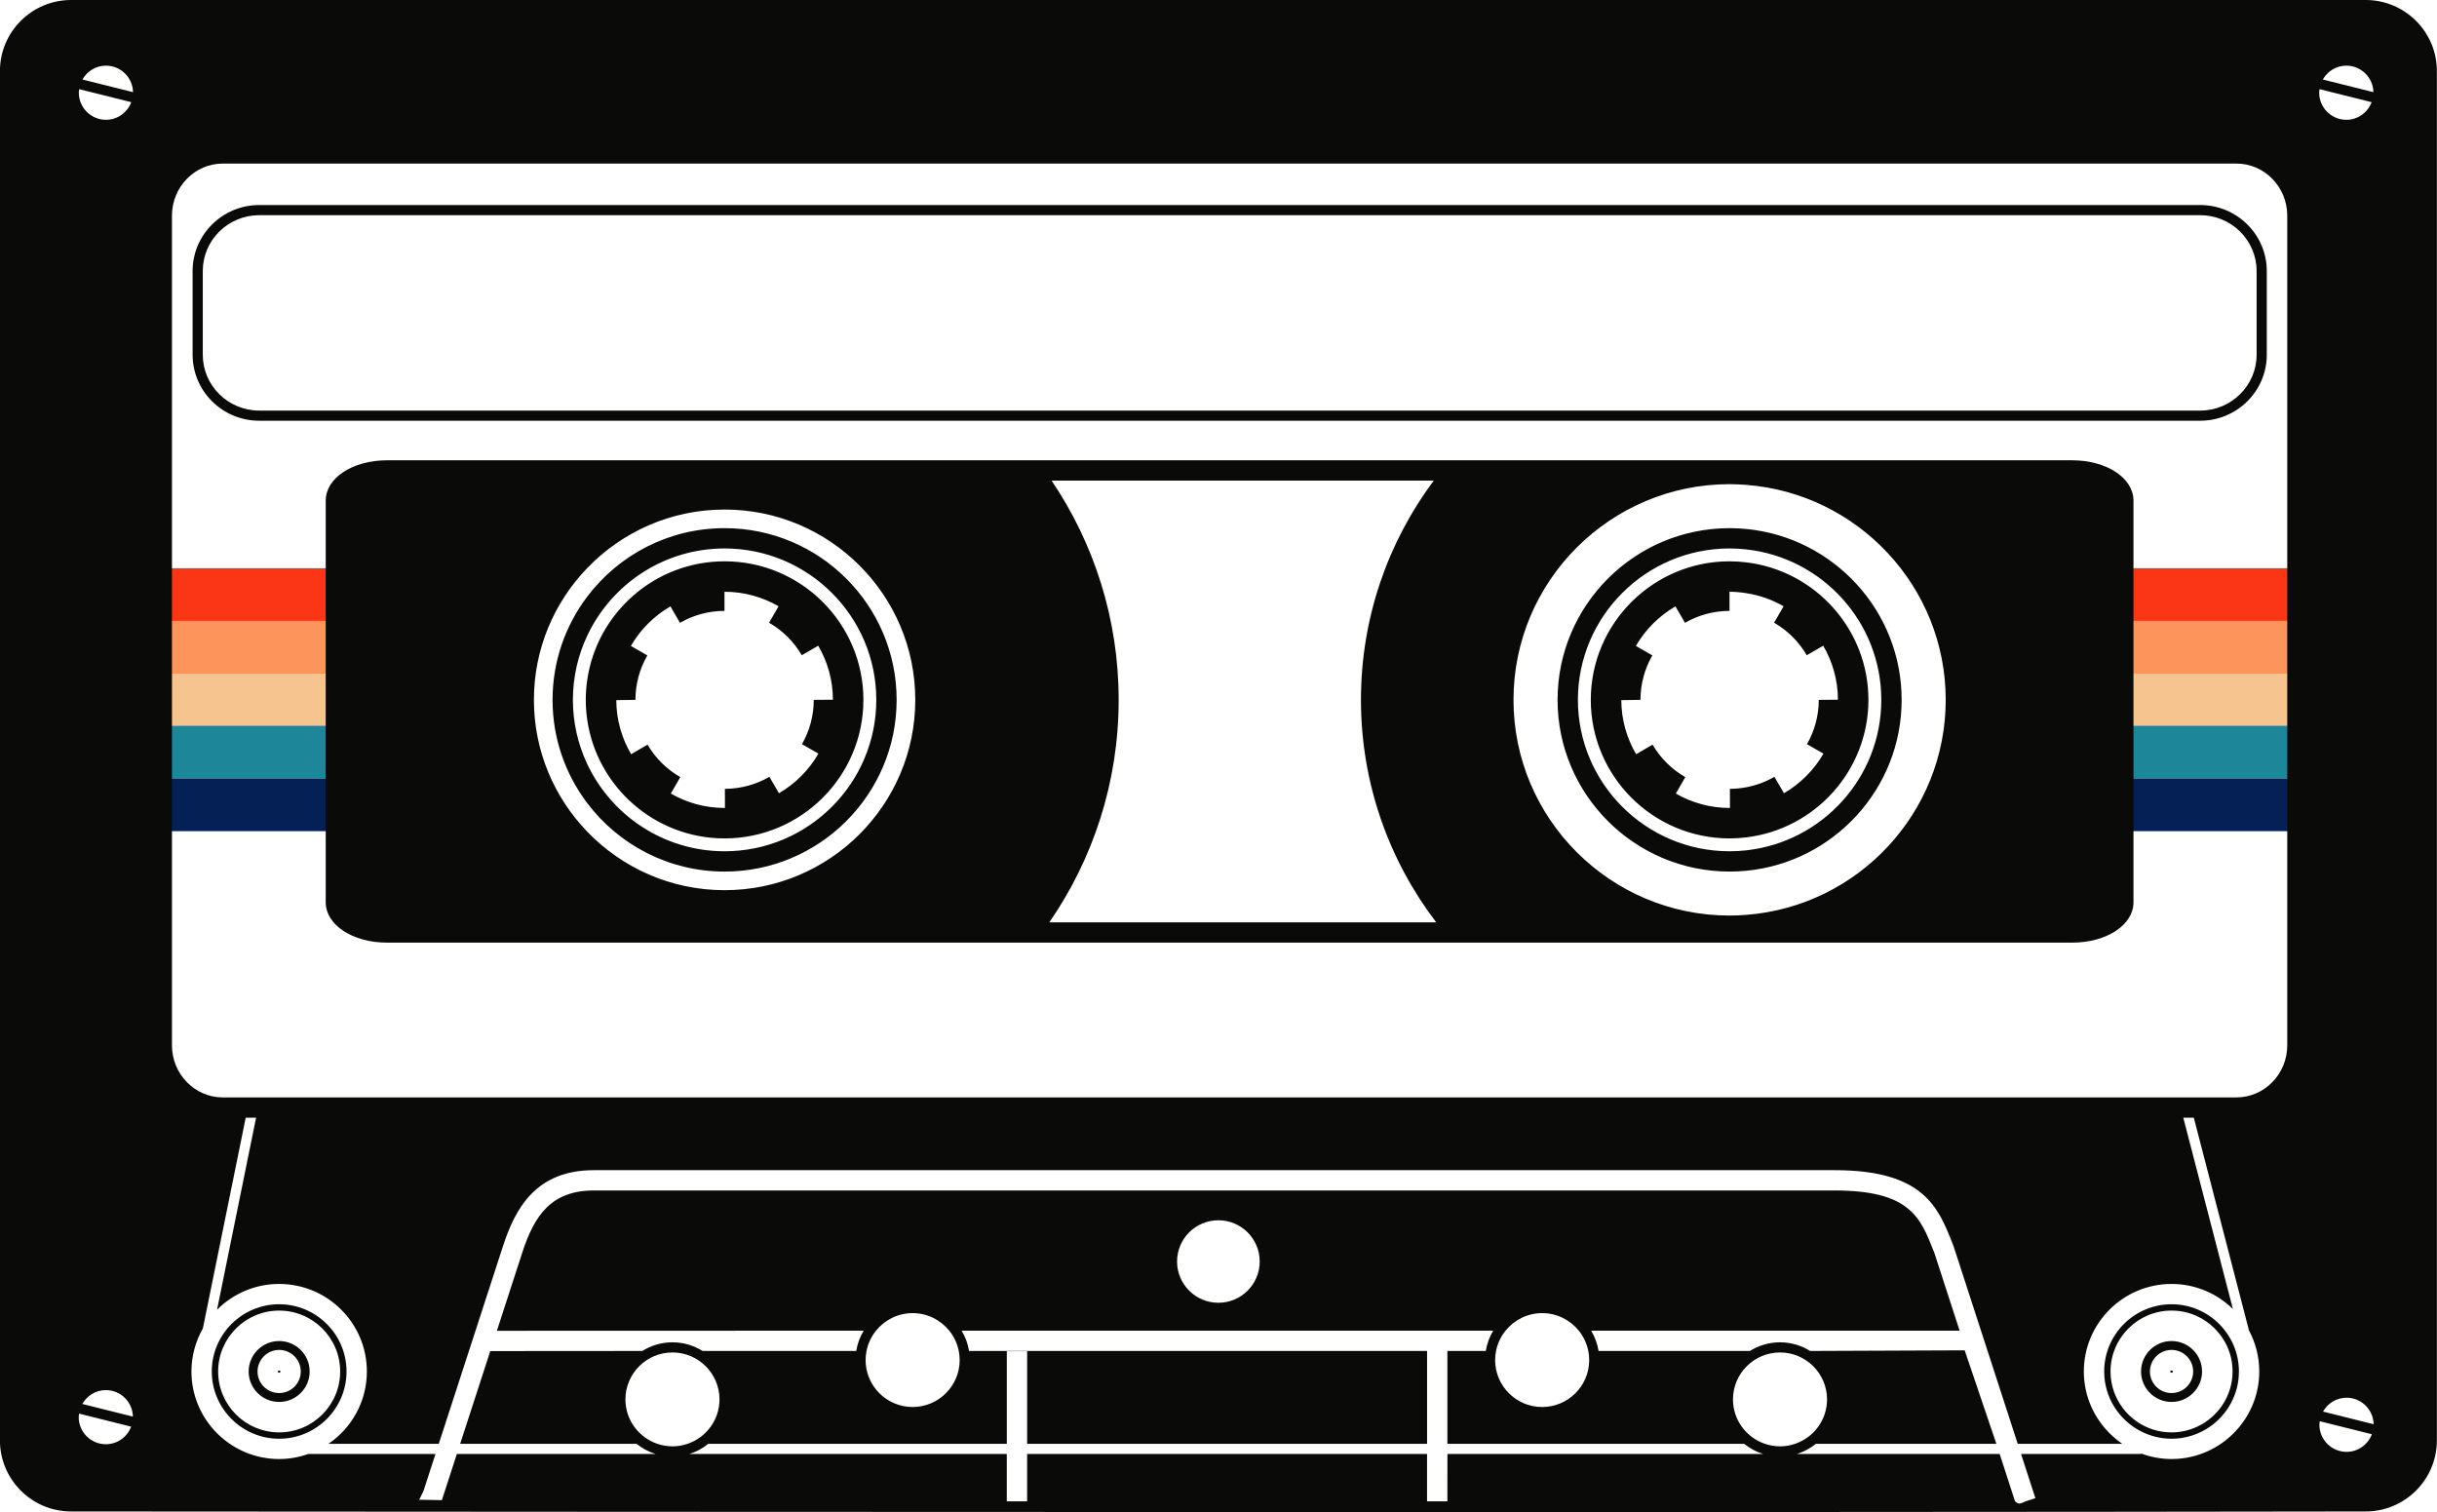 <svg width="519" height="322" viewBox="0 0 519 322" fill="none" xmlns="http://www.w3.org/2000/svg">
<g clip-path="url(#clip0_5_78)">
<rect x="488" y="121" width="11.228" height="68" transform="rotate(90 488 121)" fill="#FB3617"/>
<rect x="488" y="132.228" width="11.228" height="68" transform="rotate(90 488 132.228)" fill="#FC945C"/>
<rect x="488" y="143.456" width="11.088" height="68" transform="rotate(90 488 143.456)" fill="#F6C48E"/>
<rect x="488" y="154.544" width="11.228" height="68" transform="rotate(90 488 154.544)" fill="#1D8698"/>
<rect x="488" y="165.772" width="11.228" height="68" transform="rotate(90 488 165.772)" fill="#042054"/>
<rect x="80" y="121" width="11.228" height="68" transform="rotate(90 80 121)" fill="#FB3617"/>
<rect x="80" y="132.228" width="11.228" height="68" transform="rotate(90 80 132.228)" fill="#FC945C"/>
<rect x="80" y="143.456" width="11.088" height="68" transform="rotate(90 80 143.456)" fill="#F6C48E"/>
<rect x="80" y="154.544" width="11.228" height="68" transform="rotate(90 80 154.544)" fill="#1D8698"/>
<rect x="80" y="165.772" width="11.228" height="68" transform="rotate(90 80 165.772)" fill="#042054"/>
<path d="M503.812 321.873C512.171 321.873 518.973 315.083 518.973 306.742L518.973 15.129C518.973 6.785 512.171 -0.002 503.812 -0.002L15.146 -0.002C6.786 -0.002 -0.015 6.785 -0.015 15.129L-0.015 306.742C-0.015 315.083 6.786 321.873 15.146 321.873C177.169 321.98 360.704 322.097 503.812 321.873ZM429.135 319.711L428.433 317.55L425.863 309.627L382.678 309.627C384.171 309.168 385.54 308.426 386.726 307.466L425.159 307.466L418.414 287.56L385.504 287.695C383.636 286.534 381.444 285.85 379.087 285.85C376.732 285.85 374.537 286.534 372.67 287.695L340.445 287.695C340.192 286.134 339.644 284.675 338.855 283.372L417.334 283.372L411.97 266.856L411.803 266.43C408.97 259.215 406.734 253.517 390.727 253.517L126.5 253.517C117.389 253.517 113.798 258.824 111.21 266.793L105.819 283.397L183.941 283.372C183.15 284.675 182.601 286.134 182.35 287.695L149.628 287.695C147.763 286.534 145.568 285.85 143.211 285.85C140.856 285.85 138.66 286.534 136.794 287.695L104.415 287.718L98 307.465L135.57 307.465C136.758 308.425 138.128 309.168 139.622 309.627L97.298 309.627L94.104 319.464L89.276 319.375L90.175 317.549L92.747 309.627L65.659 309.627C63.713 310.315 61.629 310.708 59.452 310.708C49.151 310.708 40.771 302.345 40.771 292.064C40.771 288.734 41.664 285.616 43.202 282.907L52.328 238.026L54.538 238.026L46.222 278.918C49.607 275.527 54.286 273.421 59.452 273.421C69.751 273.421 78.132 281.785 78.132 292.065C78.132 298.458 74.888 304.107 69.961 307.465L93.447 307.465L107.089 265.461C109.701 257.416 114.051 249.194 126.499 249.194L390.726 249.194C409.688 249.194 412.812 257.155 415.834 264.853L416.071 265.461L429.71 307.465L451.961 307.465C451.193 306.943 450.476 306.355 449.797 305.726C446.111 302.317 443.788 297.463 443.788 292.064C443.788 281.785 452.169 273.421 462.468 273.421C467.555 273.421 472.164 275.467 475.537 278.768L464.972 238.026L467.212 238.026L478.955 283.319C480.35 285.93 481.148 288.905 481.148 292.064C481.148 296.646 479.476 300.842 476.719 304.09C473.29 308.134 468.179 310.707 462.468 310.707C460.181 310.707 457.997 310.276 455.97 309.521L455.97 309.627L430.412 309.627L433.47 319.041L431.41 319.71C429.945 320.384 429.89 320.307 429.132 319.71L429.135 319.711ZM308.246 319.711L303.914 319.711L303.914 309.627L218.743 309.627L218.743 319.711L214.412 319.711L214.412 309.627L146.803 309.627C148.297 309.168 149.664 308.426 150.853 307.466L214.415 307.466L214.415 287.741L218.747 287.741L218.747 307.466L303.918 307.466L303.918 287.696L206.377 287.696C206.125 286.135 205.578 284.676 204.789 283.372L318.01 283.372C317.22 284.676 316.674 286.135 316.421 287.696L308.249 287.696L308.249 307.466L371.448 307.466C372.635 308.426 374.003 309.168 375.496 309.627L308.252 309.627L308.246 319.711ZM499.736 309.178C496.551 309.178 493.959 306.592 493.959 303.413C493.959 303.156 494.003 302.909 494.037 302.657L505.129 305.431C504.306 307.614 502.207 309.178 499.735 309.178L499.736 309.178ZM379.083 308.006C377.954 308.006 376.874 307.811 375.861 307.466C371.916 306.124 369.065 302.397 369.065 298.009C369.065 292.497 373.561 288.012 379.082 288.012C384.606 288.012 389.099 292.497 389.099 298.009C389.099 302.397 386.25 306.124 382.304 307.466C381.291 307.811 380.211 308.006 379.083 308.006ZM143.212 308.006C142.083 308.006 141.001 307.811 139.988 307.466C136.042 306.124 133.195 302.397 133.195 298.009C133.195 292.497 137.689 288.012 143.212 288.012C148.737 288.012 153.229 292.497 153.229 298.009C153.229 302.397 150.38 306.124 146.435 307.466C145.421 307.811 144.34 308.006 143.212 308.006L143.212 308.006ZM22.54 307.557C19.355 307.557 16.765 304.971 16.765 301.794C16.765 301.536 16.808 301.287 16.841 301.036L27.933 303.81C27.11 305.993 25.012 307.557 22.539 307.557L22.54 307.557ZM462.467 306.385C465.517 306.385 468.34 305.427 470.667 303.804C474.378 301.212 476.816 296.921 476.816 292.065C476.816 284.17 470.379 277.745 462.467 277.745C454.557 277.745 448.119 284.17 448.119 292.065C448.119 297.601 451.288 302.402 455.902 304.785C457.873 305.801 460.102 306.385 462.467 306.385L462.467 306.385ZM59.451 306.385C67.361 306.385 73.799 299.963 73.799 292.065C73.799 284.17 67.361 277.745 59.451 277.745C51.54 277.745 45.102 284.17 45.102 292.065C45.102 299.963 51.54 306.385 59.451 306.385ZM462.467 305.034C461.13 305.034 459.839 304.832 458.624 304.456C453.329 302.817 449.472 297.881 449.472 292.065C449.472 284.914 455.303 279.095 462.467 279.095C469.633 279.095 475.462 284.914 475.462 292.065C475.462 297.277 472.36 301.768 467.909 303.827C466.249 304.595 464.413 305.034 462.467 305.034L462.467 305.034ZM59.451 305.034C52.285 305.034 46.456 299.217 46.456 292.065C46.456 284.914 52.285 279.096 59.451 279.096C66.616 279.096 72.445 284.915 72.445 292.065C72.445 299.217 66.616 305.034 59.451 305.034ZM505.503 303.295L494.73 300.601C495.722 298.849 497.584 297.65 499.739 297.65C502.883 297.65 505.437 300.171 505.502 303.295L505.503 303.295ZM28.306 301.674L17.534 298.98C18.526 297.227 20.388 296.029 22.543 296.029C25.686 296.029 28.239 298.55 28.306 301.674L28.306 301.674ZM328.43 299.63C322.906 299.63 318.413 295.146 318.413 289.633C318.413 288.971 318.483 288.324 318.608 287.695C318.928 286.081 319.637 284.606 320.636 283.372C322.473 281.098 325.283 279.636 328.431 279.636C331.58 279.636 334.388 281.098 336.227 283.372C337.225 284.606 337.935 286.081 338.255 287.695C338.379 288.324 338.448 288.971 338.448 289.633C338.448 295.146 333.955 299.63 328.431 299.63L328.43 299.63ZM194.361 299.63C188.838 299.63 184.345 295.146 184.345 289.633C184.345 288.971 184.414 288.324 184.537 287.695C184.857 286.081 185.569 284.606 186.567 283.372C188.405 281.098 191.212 279.636 194.361 279.636C197.51 279.636 200.321 281.098 202.159 283.372C203.157 284.606 203.866 286.081 204.185 287.695C204.309 288.324 204.378 288.971 204.378 289.633C204.378 295.146 199.884 299.63 194.361 299.63L194.361 299.63ZM462.467 298.55C466.051 298.55 468.965 295.642 468.965 292.065C468.965 288.49 466.051 285.58 462.467 285.58C458.886 285.58 455.97 288.49 455.97 292.065C455.97 295.642 458.886 298.55 462.467 298.55ZM59.451 298.549C63.033 298.549 65.948 295.642 65.948 292.065C65.948 288.49 63.033 285.58 59.451 285.58C55.867 285.58 52.953 288.49 52.953 292.065C52.953 295.642 55.867 298.549 59.451 298.549ZM462.467 296.658C459.93 296.658 457.865 294.599 457.865 292.065C457.865 289.534 459.93 287.472 462.467 287.472C465.006 287.472 467.07 289.534 467.07 292.065C467.07 294.599 465.006 296.658 462.467 296.658ZM59.451 296.658C56.913 296.658 54.848 294.599 54.848 292.065C54.848 289.534 56.913 287.472 59.451 287.472C61.988 287.472 64.053 289.534 64.053 292.065C64.053 294.599 61.988 296.658 59.451 296.658ZM462.467 292.335C462.617 292.335 462.738 292.215 462.738 292.065C462.738 291.769 462.197 291.769 462.197 292.065C462.197 292.215 462.319 292.335 462.467 292.335ZM59.451 292.335C59.599 292.335 59.721 292.215 59.721 292.065C59.721 291.769 59.18 291.769 59.18 292.065C59.18 292.215 59.302 292.335 59.451 292.335ZM259.476 277.428C254.615 277.428 250.675 273.497 250.675 268.645C250.675 263.794 254.614 259.861 259.476 259.861C264.336 259.861 268.277 263.794 268.277 268.645C268.277 273.496 264.336 277.428 259.476 277.428ZM476.279 233.699L47.451 233.699C41.48 233.699 36.622 228.726 36.622 222.611L36.622 45.925C36.622 39.811 41.48 34.835 47.451 34.835L476.279 34.835C482.25 34.835 487.108 39.811 487.108 45.925L487.108 222.611C487.108 228.726 482.25 233.699 476.279 233.699ZM441.319 200.736C448.632 200.736 454.36 196.969 454.36 192.159L454.36 106.601C454.36 101.791 448.632 98.021 441.319 98.021L82.409 98.021C75.097 98.021 69.368 101.791 69.368 106.601L69.368 192.159C69.368 196.968 75.097 200.736 82.409 200.736L441.319 200.736ZM305.866 196.413L223.476 196.413C232.777 182.929 238.239 166.613 238.239 149.04C238.239 131.763 232.969 115.693 223.952 102.341L305.347 102.341C295.609 115.392 289.839 131.555 289.839 149.04C289.839 166.831 295.82 183.247 305.866 196.413L305.866 196.413ZM368.349 194.973C342.971 194.973 322.325 174.367 322.325 149.04C322.325 123.712 342.971 103.105 368.349 103.105C369.563 103.105 370.766 103.169 371.957 103.262C395.653 105.108 414.372 124.926 414.372 149.04C414.372 173.155 395.653 192.974 371.957 194.819C370.766 194.912 369.563 194.973 368.349 194.973L368.349 194.973ZM154.314 189.569C142.83 189.569 132.452 184.778 125.059 177.104C118.037 169.815 113.706 159.926 113.706 149.04C113.706 138.153 118.037 128.264 125.059 120.975C132.452 113.301 142.83 108.509 154.314 108.509C176.707 108.509 194.924 126.692 194.924 149.04C194.924 171.388 176.707 189.569 154.314 189.569ZM368.349 185.605C369.565 185.605 370.77 185.544 371.957 185.428C390.471 183.612 404.986 167.986 404.986 149.038C404.986 130.092 390.471 114.469 371.957 112.653C370.77 112.536 369.565 112.473 368.349 112.473C348.145 112.473 331.71 128.876 331.71 149.038C331.71 169.202 348.145 185.605 368.349 185.605L368.349 185.605ZM154.314 185.605C174.517 185.605 190.953 169.202 190.953 149.038C190.953 128.876 174.517 112.474 154.314 112.474C142.375 112.474 131.751 118.205 125.059 127.056C120.428 133.179 117.676 140.794 117.676 149.038C117.676 157.285 120.428 164.899 125.059 171.023C131.752 179.875 142.375 185.605 154.314 185.605ZM368.349 181.282C350.535 181.282 336.042 166.818 336.042 149.038C336.042 131.26 350.535 116.797 368.349 116.797C369.569 116.797 370.772 116.872 371.957 117.004C388.078 118.802 400.654 132.477 400.654 149.038C400.654 165.6 388.078 179.279 371.957 181.077C370.772 181.209 369.569 181.282 368.349 181.282L368.349 181.282ZM154.314 181.282C141.391 181.282 130.22 173.668 125.059 162.698C123.106 158.547 122.007 153.919 122.007 149.038C122.007 144.159 123.106 139.531 125.059 135.381C130.22 124.412 141.391 116.797 154.314 116.797C172.129 116.797 186.621 131.26 186.621 149.038C186.621 166.818 172.129 181.282 154.314 181.282ZM368.349 178.544C369.571 178.544 370.773 178.462 371.957 178.316C386.562 176.534 397.913 164.088 397.913 149.038C397.913 133.991 386.562 121.544 371.957 119.762C370.773 119.617 369.571 119.534 368.349 119.534C352.047 119.534 338.785 132.77 338.785 149.038C338.785 165.308 352.048 178.544 368.349 178.544L368.349 178.544ZM154.314 178.544C170.616 178.544 183.878 165.308 183.878 149.038C183.878 132.77 170.615 119.534 154.314 119.534C139.45 119.534 127.118 130.541 125.059 144.814C124.86 146.196 124.75 147.604 124.75 149.038C124.75 150.474 124.86 151.883 125.059 153.264C127.119 167.538 139.45 178.544 154.314 178.544L154.314 178.544ZM368.349 172.059C364.179 172.059 360.276 170.933 356.898 168.994L358.913 165.486C356.027 163.834 353.616 161.444 351.938 158.575L348.442 160.612C346.456 157.223 345.296 153.296 345.284 149.097L349.364 149.038C349.364 145.708 350.24 142.435 351.898 139.57L348.393 137.548C350.417 134.06 353.325 131.156 356.815 129.132L358.846 132.632C361.713 130.974 364.993 130.093 368.329 130.09L368.329 126.02L368.353 126.018C369.583 126.018 370.782 126.143 371.961 126.329C374.793 126.776 377.454 127.73 379.846 129.109L377.822 132.611C380.705 134.27 383.112 136.666 384.783 139.536L388.285 137.508C390.262 140.895 391.412 144.817 391.418 149.01L387.338 149.038C387.338 152.355 386.468 155.617 384.823 158.473L388.334 160.489C386.319 163.981 383.415 166.89 379.926 168.922L377.89 165.426C376.054 166.494 374.046 167.237 371.961 167.639C370.797 167.862 369.609 167.983 368.412 167.987L368.425 172.055L368.349 172.059ZM154.314 172.059C150.145 172.059 146.242 170.933 142.863 168.994L144.879 165.486C141.993 163.834 139.581 161.444 137.904 158.575L134.408 160.612C132.422 157.223 131.261 153.297 131.25 149.097L135.328 149.038C135.328 145.708 136.206 142.435 137.866 139.573L134.357 137.549C136.381 134.061 139.29 131.157 142.783 129.132L144.814 132.632C147.681 130.974 150.961 130.093 154.295 130.091L154.295 126.021L154.319 126.019C158.506 126.019 162.423 127.155 165.81 129.109L163.786 132.611C166.669 134.271 169.077 136.666 170.749 139.537L174.251 137.506C176.228 140.893 177.378 144.816 177.384 149.01L173.304 149.038C173.304 152.356 172.435 155.617 170.789 158.474L174.3 160.489C172.283 163.981 169.381 166.891 165.892 168.922L163.856 165.427C160.99 167.092 157.713 167.976 154.378 167.987L154.391 172.055L154.314 172.059ZM468.569 89.596C476.387 89.596 482.75 83.293 482.75 75.546L482.75 57.713C482.75 49.966 476.387 43.663 468.569 43.663L55.205 43.663C47.385 43.663 41.021 49.966 41.021 57.713L41.021 75.546C41.021 83.293 47.385 89.596 55.205 89.596L468.569 89.596ZM468.569 87.435L416.799 87.435L55.203 87.435C48.577 87.435 43.186 82.102 43.186 75.546L43.186 57.713C43.186 51.158 48.577 45.824 55.203 45.824L468.567 45.824C475.192 45.824 480.583 51.158 480.583 57.713L480.583 75.546C480.583 82.102 475.191 87.435 468.567 87.435L468.569 87.435ZM499.689 25.51C496.504 25.51 493.913 22.924 493.913 19.747C493.913 19.486 493.954 19.239 493.989 18.987L505.08 21.761C504.259 23.944 502.162 25.51 499.689 25.51L499.689 25.51ZM22.563 25.51C19.378 25.51 16.789 22.924 16.789 19.747C16.789 19.486 16.831 19.239 16.865 18.987L27.956 21.761C27.134 23.944 25.036 25.51 22.563 25.51L22.563 25.51ZM505.456 19.625L494.682 16.933C495.674 15.18 497.537 13.982 499.692 13.982C502.837 13.982 505.39 16.503 505.456 19.625L505.456 19.625ZM28.33 19.625L17.558 16.933C18.55 15.18 20.41 13.982 22.566 13.982C25.71 13.982 28.264 16.502 28.33 19.625L28.33 19.625Z" fill="#0A0B09"/>
</g>
<defs>
<clipPath id="clip0_5_78">
<rect width="519" height="322" fill="white" transform="translate(519 322) rotate(-180)"/>
</clipPath>
</defs>
</svg>
